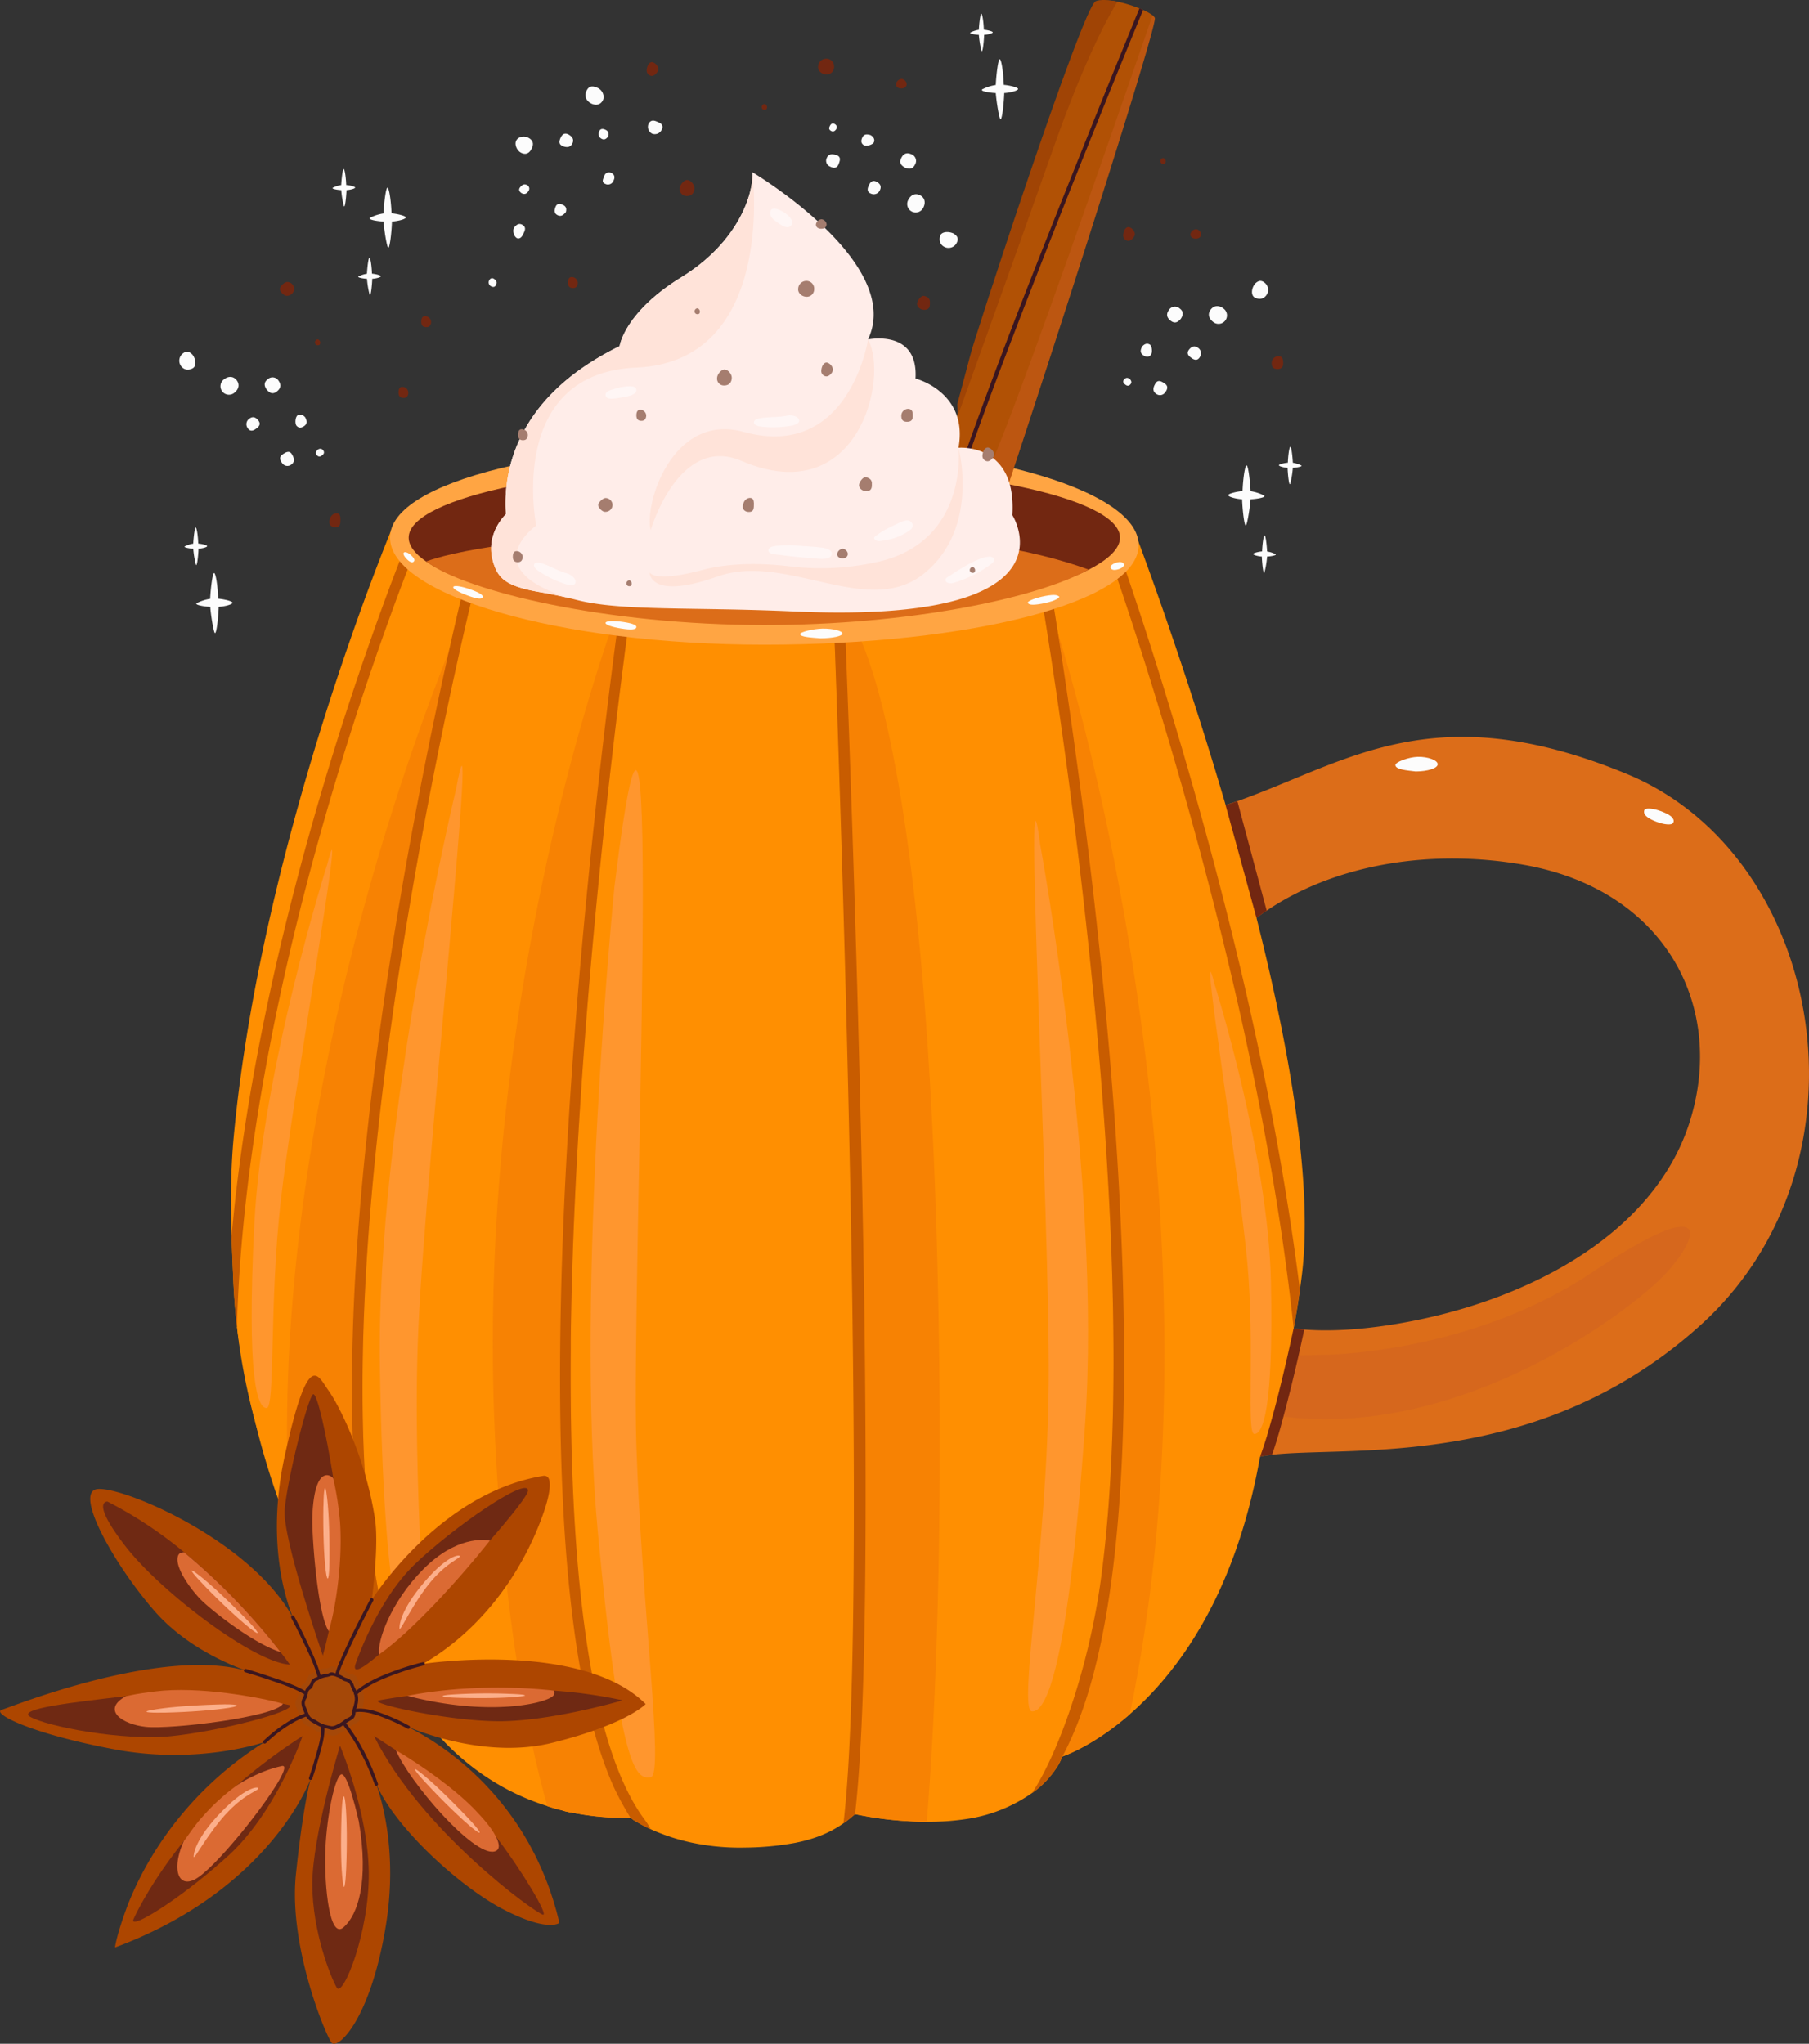 <svg xmlns="http://www.w3.org/2000/svg" width="955.86" height="1080" viewBox="0 0 955.86 1080"><rect x="0" y="0" width="955.86" height="1080" fill="#333333" stroke="none"/><g id="Слой_2" data-name="Слой 2"><g id="pumpkin_509690570"><g id="pumpkin_509690570-2" data-name="pumpkin_509690570"><path d="M898.87 699.94C813.76 777.18 714 764 672.13 768.73c-2.29.27-4.39.58-6.32 1h0a37.8 37.8.0 0 0-4.79 1.24c-2.82.94-5.66 2-8.51 3.17-4.68 1.92-9.36 4.11-13.93 6.43a298.25 298.25.0 0 0-26.28 15.22C600.88 803.13 593.22 809 593.22 809l22-85.14 3.16-12.22L628.9 671 649 688.32l.51.44s2.95 3.75 11.21 7.4l.15.07a68.09 68.09.0 0 0 10.93 3.66A96.2 96.2.0 0 0 683.51 702h0c1.76.22 3.62.42 5.57.57 12 .92 27.38.46 46.84-2.66 69-11.05 138-46.74 157-107.39s-13.08-122.49-88-135.57c-48.49-8.47-98.47-.5-135.11 23.91l-.45.3q-2.48 1.67-4.89 3.44l-.21.16h0l-.33.25a126.13 126.13.0 0 0-12.35 10.46c-1.57 1.51-3.1 3.07-4.59 4.66a118.29 118.29.0 0 0-9.19 11.13 116.11 116.11.0 0 0-9 14.37c-1.67 3.17-3.22 6.43-4.62 9.8A290.24 290.24.0 0 1 595.74 493c-13.53-24.67-25.71-56.27-20.36-84a29.23 29.23.0 0 0 5.36 8.11c4.37 4.88 11.84 10.57 23.93 12.86a61.8 61.8.0 0 0 12.69 1 82.51 82.51.0 0 0 11.3-1c1.78-.26 3.61-.59 5.51-1a130.15 130.15.0 0 0 13.45-3.58l.89-.29 1-.31 2.32-.78 2-.7h.1C712 402.79 757.54 366.83 859.61 409 964.27 452.22 992.81 614.66 898.87 699.94z" fill="#dc6d19"/><path d="M884.24 433.18a1.76 1.76.0 0 1-1.25 2.34c-1.94.42-5.29-.21-8.79-1.69-5.2-2.2-5.74-4-5.42-5.49.37-1.76 5.17-1.24 10.16.84C882.69 430.76 883.81 432 884.24 433.18z" fill="#fcfcfc"/><path d="M700.35 715.92s76.78-.62 140.56-43.34 58.2-20.44 39.63.0S759 771.5 655.6 744.26 700.35 715.92 700.35 715.92z" fill="#d6671d"/><path d="M687.87 673.93c-.33 2.59-.67 5.17-1 7.72h0q-1.47 10.26-3.29 20.2v0q-2.53 13.79-5.76 26.94c-3.46 14.25-7.5 27.9-12 40.92C649 818.28 625.66 858.26 600.31 889l-.86 1.05A279.92 279.92.0 0 1 562 927.66l-.71.58h0a65.17 65.17.0 0 1-6.31 4.43c-.64.41-1.3.8-2 1.19s-1.47.85-2.23 1.27h0a133.53 133.53.0 0 1-22.4 9.41 277.43 277.43.0 0 1-38 9.09h-.23c-12.31 2.12-25.26 3.76-38.4 5l-5.56.5h-.06c-10.84.91-21.76 1.56-32.49 2-21.93.89-43.08.86-61.22.33-4.27-.12-8.38-.27-12.29-.45h0c-1.73-.08-3.41-.15-5-.25-.65.0-1.29-.06-1.92-.1h0c-13.79-.75-24.53-1.76-30.62-2.75l-.36-.06A30.92 30.92.0 0 1 298 957c-.19-.07-.37-.13-.52-.2-2.16-1-4.79-2.25-7.8-3.89l-1.17-.64C274.6 944.49 253 929.88 230 908.11c-5.32-5-10.72-10.47-16.13-16.28a.75.75.0 0 0-.09-.09q-4.68-5.06-9.36-10.49l-.34-.4h0a341.88 341.88.0 0 1-48.64-74.28c-.89-1.84-1.77-3.71-2.62-5.59a323.58 323.58.0 0 1-17.93-49.36s0-.06.0-.09a328.39 328.39.0 0 1-9.56-49.25c0-.41-.08-.71-.11-.89v-.23q-1.37-11.94-1.92-24.47c-.34-7.74-.68-15.57-.92-23.47-.52-17.17-.54-34.69 1.09-52.3 14.71-158.36 84.74-324.33 84.74-324.33s17.87-42.4 199.07-40C587.92 238.93 600.34 283 600.34 283S703.1 552.74 687.87 673.93z" fill="#ff8f01"/><path d="M669.14 480.6 654 424.06l-.2-.68-2 .7-2.32.78-1 .31-.89.29L663.9 485v0l.34-.22h0l.21-.16q2.41-1.77 4.89-3.44zM683.52 702h0s-1.24 5.89-3.19 14.42c-2 8.82-4.8 20.46-7.76 31.36-1 3.57-1.95 7.06-2.94 10.35v.09c-1.26 4.2-2.52 8.06-3.74 11.31a.58.58.0 0 1-.05.14h0c1.93-.39 4-.7 6.32-1v0c2-5.74 4.07-12.79 6-20.1 3.09-11.43 6-23.52 8-32.35.0.0.0.0.0.0 1.66-7.33 2.74-12.43 2.87-13v-.11c0-.14.07-.31.1-.48C687.14 702.45 685.28 702.25 683.52 702z" fill="#722711"/><path d="M665.8 769.7s0 0 0 0c-13.06 73.73-44 114.49-68.8 136.14-19.43 16.93-35.12 22.17-35.67 22.35h0a34.5 34.5.0 0 1-2.65 5.3h0a49.17 49.17.0 0 1-13.37 14v0A80 80 0 0 1 512.11 961a132.39 132.39.0 0 1-22.41 1.69 189.42 189.42.0 0 1-37.92-4.05 68 68 0 0 1-6.12 4.86c-6.42 4.53-14.2 8.1-25.5 10.33a152.84 152.84.0 0 1-26.31 2.49 123.59 123.59.0 0 1-25.33-2 106.86 106.86.0 0 1-24.69-7.7h0a79.1 79.1.0 0 1-7.62-4c-.61-.37-1.14-.7-1.57-1-.81-.53-1.3-.87-1.44-1h0v0c-3.8.06-7.5.0-11.09-.24-3.12-.19-6.17-.46-9.13-.83l-1.45-.18-.75-.11c-.6-.07-1.2-.16-1.8-.25-1.41-.22-2.81-.45-4.19-.71l-2.21-.43-.36-.06-1.4-.3a5.25 5.25.0 0 1-.57-.13h0q-.74-.15-1.44-.33c-.24.0-.48-.1-.71-.16l-2.07-.51-1.12-.29c-.53-.13-1.05-.28-1.57-.42l-.91-.26c-1.07-.31-2.13-.62-3.18-1-54-16.91-75.28-62.69-75.28-62.69l-.6-.39c-.31-.2-.61-.39-.91-.6-2-1.32-4-2.74-5.89-4.22C182.8 868.34 165.62 839 153.32 809a417.4 417.4.0 0 1-18.42-57.37s0-.06.0-.09a468.25 468.25.0 0 1-9.53-49v-.23c0-.41-.08-.71-.11-.89v-.23s10.5-1.19 28.59-2.91c9.16-.87 20.27-1.88 32.95-2.94l5.6-.46c19.75-1.61 42.91-3.31 68.2-4.79 11.54-.68 23.53-1.31 35.84-1.87l5.57-.25c13-.57 26.29-1 39.78-1.42 24.86-.67 50.35-1 75.6-.66 11.07.13 22.09.38 33 .76h.46c1.9.0 3.78.13 5.67.2 13.36.53 26.52 1.26 39.34 2.22 34.2 2.57 65.92 6.81 92.51 13.32 1.9.47 3.75.94 5.59 1.42q11.43 3 21.38 6.66C650.42 723.34 670.65 742.34 665.8 769.7z" fill="#ff8f01"/><path d="M198.24 830.93q5.55 35 15.65 60.9a.75.75.0 0 0-.09-.09l-.09-.09-.11-.09a3.17 3.17.0 0 0-1.22-.72c-2-1.32-4-2.74-5.89-4.22C182.8 868.34 165.62 839 153.32 809c-.18-2.67-.35-5.34-.49-8a817.66 817.66.0 0 1 .94-102.73c10.82-155.31 60.08-295.35 83.34-353.8 7.71-19.37 12.7-30.16 12.7-30.16-8.65 36-37.78 162.88-51.23 294.17q-4.7 45.91-6.26 86.39C190.28 747.59 192.25 793.15 198.24 830.93z" fill="#f78203"/><path d="M336.2 962.67c-.61-.37-1.14-.7-1.57-1a2.48 2.48.0 0 0-1.46-1h0c-4-.21-7.68-.27-11.09-.24-3.12-.19-6.17-.46-9.13-.83l-1.45-.18-.75-.11c-.6-.07-1.2-.16-1.8-.25-1.41-.22-2.81-.45-4.19-.71l-2.21-.43-.36-.06-1.4-.3a5.25 5.25.0 0 1-.57-.13h0q-.74-.15-1.44-.33c-.24.0-.48-.1-.71-.16l-2.07-.51-1.12-.29c-.53-.13-1.05-.28-1.57-.42l-.91-.26c-1.07-.31-2.13-.62-3.18-1-.21-.76-.43-1.53-.64-2.3-12.21-44.15-23-108.93-27-192.34-1.14-23.72-1.41-47-1-69.83 4-209.18 67.73-372.52 67.73-372.52l1.54 30.26C322.9 400.86 309 518 303.68 636.59c-.1 2.21-.2 4.42-.29 6.61s-.19 4.37-.27 6.55-.17 4.34-.25 6.5-.15 4.31-.22 6.44c-.06 1.54-.11 3.06-.15 4.58-.06 1.7-.11 3.39-.16 5.07q-.24 7.89-.41 15.59-.24 10.58-.34 20.79c0 1.62.0 3.23.0 4.82q-.1 13.1.0 25.56c.7 107.36 12.05 184.12 33.59 221.68C335.46 961.42 335.83 962.05 336.2 962.67z" fill="#f78203"/><path d="M615.26 710.45c.26 58.93-4 119.46-15 178.57q-1.54 8.46-3.32 16.87c-19.43 16.93-35.12 22.17-35.67 22.35h0a34.5 34.5.0 0 1-2.65 5.3h0c-3 3.29-6.74 7.75-9.56 9.3a103.06 103.06.0 0 0 5.9-10.18c11.55-22.59 21-57.55 26.41-95.72.18-1.23.34-2.47.51-3.7 4.85-36.43 7-80.24 6.38-130.89q-.48-42.11-3.5-90.41c-9.6-153.8-35.4-302-35.66-303.47a2.75 2.75.0 0 1 .77-2.45c2.82 8.43 5.91 18 9.18 28.68C582.93 412.52 614.62 556 615.26 710.45z" fill="#f78203"/><path d="M490.41 953.64q-.35 4.68-.71 9.08a189.42 189.42.0 0 1-37.92-4.05c-1.59-.95-3.7.34-5.56.5 6-48.47 6.33-157.8 4.55-272.54-2.32-150.59-8.3-310.5-10-354.42.0-.14.0-.29.0-.43.0-.79-.05-1.53-.08-2.24.0-.1.0-.2.0-.3v-.88c0-.28.0-.56.0-.83.0-.47.0-.92-.05-1.34-.06-1.52-.1-2.73-.14-3.65l5.61.74L448.8 327s40.78 46.17 47 362q.14 6.33.23 12.81C497.84 809.17 494.75 896.29 490.41 953.64z" fill="#f78203"/><path d="M220.87 287.08c-.32.78-32.53 79.09-59.34 182.1-17 65.34-34.16 150.1-36.35 232q-1.37-11.94-1.92-24.47c-.34-7.74-.68-15.57-.92-23.47.45-5 1-10.11 1.5-15.22 5.64-52.26 16.52-109.56 32.32-170.29 26.9-103.37 59.24-182 59.57-182.74a2.78 2.78.0 1 1 5.14 2.12z" fill="#c85c00"/><path d="M252.27 304.22c-.06.22-.94 3.73-2.46 10.06-8.65 36-37.78 162.88-51.23 294.17q-4.7 45.91-6.26 86.39c-2 52.75-.07 98.31 5.92 136.09q5.55 35 15.65 60.9a.75.75.0 0 0-.09-.09l-.09-.09-.11-.09c-.13-.09-.23-.14-.31-.12-.31-.2-.61-.39-.91-.6-2-1.32-4-2.74-5.89-4.22-.72-1.78-1.41-3.57-2.05-5.37q-2.08-5.78-3.71-11.72a353.36 353.36.0 0 1-8-37.75c-6-37.95-8-83.65-6-136.48q1.56-40.92 6.33-87.47c10.81-105.53 31.73-208.24 44.06-263.39 5.76-25.75 9.64-41.13 9.76-41.59a2.79 2.79.0 1 1 5.4 1.37z" fill="#c85c00"/><path d="M343.82 966.63a79.1 79.1.0 0 1-7.62-4c-.61-.37-1.14-.7-1.57-1-.81-.53-1.3-.87-1.44-1h0s0 0 0 0a159.3 159.3.0 0 1-8.74-16c-9-19.88-16-47.17-20.74-81.09-6.42-46-8.87-104.86-7.33-175.44q.54-25 1.75-51.87c7.2-159.87 29.92-317.21 30.14-318.78a2.79 2.79.0 1 1 5.52.8c-.06.4-1.6 11.09-4 29.46C322.9 400.86 309 518 303.68 636.59c-.1 2.21-.2 4.42-.29 6.61s-.19 4.38-.27 6.55-.17 4.34-.25 6.5-.16 4.31-.22 6.44c-.06 1.54-.11 3.06-.15 4.58-.06 1.7-.11 3.38-.16 5.07q-.24 7.89-.41 15.59-.24 10.58-.34 20.79c0 1.62.0 3.23.0 4.82q-.1 13.1.0 25.56c.82 113 13.9 188.06 38.64 221.93A37.55 37.55.0 0 1 343.82 966.63z" fill="#c85c00"/><path d="M451.78 958.67a68 68 0 0 1-6.12 4.86c.17-1.4.34-2.85.5-4.35 5.46-51.37 5.78-159.58 4.15-272.57-2.18-149.72-7.8-307.84-9.52-353.25v-.1c0-.36.0-.71.0-1.05s0-.64.0-.94c0-.6.0-1.18-.06-1.73.0-.15.0-.3.0-.45v-.73a2.91 2.91.0 0 1 0-.3v-.53c-.06-1.83-.13-3.31-.16-4.44.0-.19.0-.38.0-.55-.05-1.16-.08-1.84-.08-2a2.79 2.79.0 1 1 5.57-.23c0 .64.06 1.64.12 3 1.11 27.63 8 200.88 10.46 363.55C458.16 800.21 457.75 908.45 451.78 958.67z" fill="#c85c00"/><path d="M587.44 834q-8 60.48-26.14 94.28a34.5 34.5.0 0 1-2.65 5.3h0a49.17 49.17.0 0 1-13.37 14A126 126 0 0 0 553 933.87c11.73-23.71 23.08-60.25 28.38-96.91.18-1.23.34-2.47.51-3.7 4.85-36.43 7-80.24 6.38-130.89q-.48-42.11-3.5-90.41c-9.6-153.8-35.4-302-35.66-303.47a2.79 2.79.0 0 1 2.26-3.23 2.81 2.81.0 0 1 3.23 2.27c.07.38 1.78 10.21 4.46 27.19 7.87 50 24.09 161.85 31.27 276.86q3.07 49.26 3.53 92.21C594.42 754.08 592.28 797.66 587.44 834z" fill="#c85c00"/><path d="M686.84 681.65h0q-1.47 10.26-3.29 20.2c-4.67-44.13-12.51-92.32-23.46-144.09C629.75 414.33 585.48 291.62 585 290.39a2.79 2.79.0 1 1 5.24-1.89c.44 1.22 44.84 124.3 75.26 268.11C674.93 601 682 642.78 686.84 681.65z" fill="#c85c00"/><path d="M601.65 288.05c0 30.09-88.55 52.63-197.78 52.63S206.09 314.2 206.09 284.11s88.55-50.55 197.78-50.55S601.65 258 601.65 288.05z" fill="#ffa543"/><path d="M591.8 284.11c0 5.69-5.92 11.47-16.56 16.92-29.47 15.05-95.12 27.43-171.37 27.43-83.41.0-154.14-14.81-178.69-31.75-6-4.13-9.24-8.39-9.24-12.6.0-21.43 84.14-38.78 187.93-38.78S591.8 262.68 591.8 284.11z" fill="#722711"/><path d="M575.24 301c-27.85 15.35-95.12 29.29-171.37 29.29-83.41.0-157.7-17.66-178.69-33.61 11.38-4.18 53.24-15.42 176.56-16.55C498.41 279.27 550.29 291.8 575.24 301z" fill="#dc6d19"/><path d="M433.51 337.3c-4.8-.37-10.51-.64-10.73-2.18-.16-1.11 6.92-2.85 11.82-2.94 5.34-.09 10.57 1.2 10.53 2.6S439.88 337.28 433.51 337.3z" fill="#fcfcfc"/><path d="M748.05 407.66c-4.81-.56-10.52-1-10.74-3.29-.16-1.67 6.92-4.3 11.83-4.43 5.34-.14 10.56 1.81 10.52 3.92S754.41 407.64 748.05 407.66z" fill="#fcfcfc"/><path d="M559.7 315.24c.13 1.21-4.06 2.86-9.29 3.81-5.55 1-6.87.39-7.31-.47s3.9-2.66 9.21-3.65C557.93 313.89 558.76 314.64 559.7 315.24z" fill="#fcfcfc"/><path d="M593.92 298.11c.23 1.19-1.47 2.43-3.74 2.9s-3.11-.23-3.43-1.11 1.42-2.25 3.72-2.75S593.4 297.45 593.92 298.11z" fill="#fcfcfc"/><path d="M336.21 331.53c-.2 1.19-2.8 1.46-8.11.58-4.77-.79-8.4-2-8.15-3s4-1.25 9.55-.41S336.58 330.59 336.21 331.53z" fill="#fcfcfc"/><path d="M255 315.65c-.43 1.13-3 .89-8.07-1-4.53-1.69-7.86-3.58-7.42-4.49s4.15-.46 9.44 1.45S255.48 314.8 255 315.65z" fill="#fcfcfc"/><path d="M218.61 296.75c-.71.76-1.89.43-3.54-1.18-1.49-1.46-2.3-3-1.69-3.57s2.25-.07 4 1.57S219.25 296.19 218.61 296.75z" fill="#fcfcfc"/><path d="M324.65 468.7s-20.9 210.61-8.82 340.3 20.69 131.07 28 130.14-4.89-90.09-7.62-176.47S351.58 250 324.65 468.7z" fill="#ff962e"/><path d="M241 416.92s-42.31 175-40.27 305.19S213.31 875 220.66 874.62s-3.5-87.14.43-173.47S254.27 344.29 241 416.92z" fill="#ff962e"/><path d="M172.93 456.71S138.47 565 134.36 647.13s1.71 96.83 6.45 96.93 1.38-55 7.5-109.23S184.49 411.56 172.93 456.71z" fill="#ff962e"/><path d="M549.59 446.2s32.8 177 23.73 306.92-20.82 152-28.14 151.2 8.19-86.82 8.93-173.24S540.25 373 549.59 446.2z" fill="#ff962e"/><path d="M641.67 519.83s28.5 89.78 29.88 157.75-4.4 80.14-8.75 80.2.33-45.55-3.71-90.43S632.37 482.42 641.67 519.83z" fill="#ff962e"/><path d="M528.18 269.84s-.82 2.45-.82 2.45c-4.75 14.09-7.76 22.63-8.06 22.74-1.12.35-13.51-2.14-22.37-5.21-.61-.21-1.21-.42-1.79-.65-4.17-1.57-7.18-3.25-7.16-4.74.0-2.9 10.8-38.89 18.13-66.13.38-1.4.75-2.78 1.1-4.13 3.89-14.69 6.87-25.81 6.87-25.81C514.11 186 571.81 4 578.86 1.21c2.48-1 6.88-1.3 11.54-.34a70.72 70.72.0 0 1 11.72 3.58l1 .4c.32.14.64.28.94.43a24.74 24.74.0 0 1 5 2.83c.58.46.42 1.07.41 1.53C609.27 14.55 550.8 202.8 528.18 269.84z" fill="#b15105"/><path d="M604 5.28q-6.33 15.38-12.59 30.8c-19 46.67-37.69 93.46-55.73 140.5-8.93 23.28-17.73 46.61-25.9 70.17-4.78 13.73-10.58 28.09-12.66 42.58a1 1 0 0 1-.21.49 1.1 1.1.0 0 1-1.79-.65.84.84.0 0 1 0-.39c1-6.66 3.07-13.2 5-19.61 3.18-10.29 6.7-20.47 10.3-30.62 17.64-49.8 37.18-98.94 56.77-148q17.21-43.08 34.83-86l.06-.12 1 .4C603.4 5 603.72 5.13 604 5.28z" fill="#3a1620"/><path d="M590.4.87c-5.68 9.33-17.76 31.94-33.6 76.81-22.29 63.16-50.62 141.79-50.62 141.79l-.36-5.86c3.88-14.7 6.86-25.81 6.86-25.81C512.71 185.46 571.9 3.45 579 .62 581.43-.37 585.74-.09 590.4.87z" fill="#a04405"/><path d="M527.36 272.28c-4-5.45-12.22-17.66-7.13-20.75 6.13-3.72 78.31-213 88.76-243.42a4.76 4.76.0 0 1 1.22 1.3C612.09 12.82 550 205.24 527.36 272.28z" fill="#bc5611"/><path d="M292 920.93c39.33-9.83 49.16-20.46 49.16-20.46-33.82-33.82-117.6-21.23-117.6-21.23 28.32-16.52 49.09-43.3 61-72.76 6.44-16 6.48-22.41 5.45-25a2.62 2.62.0 0 0-2.86-1.6c-55.46 9-90.69 65.54-90.69 65.54s3.88-28.41 1.68-42.8c-4.87-31.78-18.6-59.46-24.49-67.72S163 712.09 150.42 769.51C141 812.69 150 843 155 855.33c-22.69-42.7-95.49-72.25-104.87-68.12-9.83 4.32 11.8 41.69 31.86 64.5 18.15 20.64 44.67 30 49.55 31.61C86.94 869.4 6.83 901.67 1 903.48s15.34 12.73 59.78 21 79.05-3.93 79.05-3.93c-49.71 31.14-68.43 75.12-73.5 89.27s-5.55 19.28-5.55 19.28c82.59-30.68 103.44-89.28 103.44-89.28s-3.94 13-7.87 50.73 15.73 85 18.88 88.89 20.59-12 28.71-62.26c6.27-38.83-2.41-66.95-5.37-75 10.06 23.75 44.68 55.06 67.51 66.86 23.6 12.19 29.5 7.08 29.5 7.08-16.12-69.27-68.1-97.87-81.17-104.07C224.56 916.36 259 929.19 292 920.93z" fill="#ad4600"/><path d="M153.17 879.63c-18.48-.78-68-38.15-86.87-62.53s-9.48-23.6-9.48-23.6a219.68 219.68.0 0 1 40.51 26.78A338.11 338.11.0 0 1 148.2 873C151.44 877.14 153.17 879.63 153.17 879.63z" fill="#6f2913"/><path d="M173.75 862c-1.73 7.84-3.16 12.9-3.16 12.9s-21.35-61.74-20.17-77.08 12.19-59.39 15-61c2.07-1.19 7 20.82 10.71 44.35 1.21 7.72 2.27 15.61 3 22.9C181.18 823.29 177 847.45 173.75 862z" fill="#6f2913"/><path d="M279 787.6c.12 2.22-8.34 13-20.16 26.5-17.83 20.39-43.31 47.07-58.5 60.15-8.68 7.48-14 10.52-12.59 5.38.0.0 11-33.43 31.47-53.09S278.64 780.13 279 787.6z" fill="#6f2913"/><path d="M329 898.51s-34.61 10.23-62.14 11-73.93-9.76-66.47-11c0 0 5.56-1.08 14.9-2.33 16.91-2.25 46.22-5 77.39-2.79A251 251 0 0 1 329 898.51z" fill="#6f2913"/><path d="M286.9 1011.78c-3.94-.78-64.23-44.17-89.28-94.39.0.0 4.72 2.92 11.54 7.45 12.57 8.37 32.28 22.23 42.73 33.45 3.2 3.44 6.67 7.65 10.14 12.19C276 988.79 290.05 1012.41 286.9 1011.78z" fill="#6f2913"/><path d="M179.67 922.5s14.8 35 15.19 66.86-13.76 66.47-16.91 61-12.88-29.49-12.93-54.66S179.67 922.5 179.67 922.5z" fill="#6f2913"/><path d="M159.86 917.4c-.17.48-13.92 40.25-39.33 63.31-25.56 23.21-52.7 39.73-49.95 33.43 2.29-5.24 10.86-21.66 26.6-41.31h0c3.17-4 6.62-8 10.37-12.18a215 215 0 0 1 18-17.55A291.38 291.38.0 0 1 159.86 917.4z" fill="#6f2913"/><path d="M91 917.39c-26 2.75-66.47-5.11-75.12-10.22-7.27-4.3 24.1-7.77 50.63-10.86 5-.59 9.88-1.16 14.27-1.73 22.79-2.93 57.44 3.44 68.69 5.71 2.34.48 3.67.78 3.67.78C155.93 904.41 117 914.64 91 917.39z" fill="#6f2913"/><path d="M162.12 887.54c.56-.76.63-1.88 1.29-2.52s2.19-1 3.1-1.59a15.93 15.93.0 0 1 3.55-1.66 14.92 14.92.0 0 1 3.07-.24c.55-.07 1.75-1 2.3-1 1.22.0 1.78.6 3 .87a15.13 15.13.0 0 1 3.71 1.38s1.14 1 1.18 1c1.85 1 3.14.67 4.48 1.84s1.5 3.17 2.35 4.61a13.52 13.52.0 0 1 2.2 7.66A20.81 20.81.0 0 1 191 904c-.59 1.62-.23 3.55-1.21 5.28-.77 1.36-3.2 1.86-4.4 2.85a15.94 15.94.0 0 1-4.23 3c-1.7.65-3.08 2-5 2.08-1.24.09-3-.85-4.21-1a13.93 13.93.0 0 1-6.94-3c-1-.69-3.53-1.5-4.31-2.31-1.49-1.57-2-3.31-2.69-5.21s-2.05-3.9-1.92-6.06c.08-1.36 1.4-2.88 1.82-4.29a22.4 22.4.0 0 1 1.2-4.21c.53-1 1.6-1.11 2.3-2.1C161.7 888.74 161.91 887.84 162.12 887.54z" fill="#a54808"/><path d="M165.53 890.45a16.48 16.48.0 0 1 .69-1.53c.45-.62 1.2-.76 1.85-1.07a11.52 11.52.0 0 1 4.39-1.63 10.4 10.4.0 0 0 2.46-.69c1.13-.3 3.5.72 4.48 1.21.66.33 1.14.87 1.79 1.22 1.42.75 2.85.51 3.72 2.15.51 1 .81 2 1.32 3a9.73 9.73.0 0 1 1.28 5 18.7 18.7.0 0 1-1 4.55c-.4 1.46-.13 3.53-1.49 4.47-.81.57-1.78.84-2.58 1.42a19.91 19.91.0 0 1-3.5 2.4c-1.6.76-2.7 1.58-4.55 1.1a38.08 38.08.0 0 1-4-1 32.76 32.76.0 0 1-3.44-2c-1.32-.71-2.56-1-3.39-2.36a34 34 0 0 1-1.7-4 7 7 0 0 1-.83-2.76 5.76 5.76.0 0 1 .94-2.58c.58-1.23.47-2.91 1.23-4 .42-.6 1.22-.87 1.67-1.46a8.06 8.06.0 0 0 .64-1.36c.48-1-1-1.92-1.53-.89-.64 1.36-1.95 2-2.54 3.34a10.51 10.51.0 0 0-.53 1.9 12.29 12.29.0 0 1-1.11 2.8c-1.41 2.92.47 5.95 1.61 8.68 1.29 3.06 4 4 6.78 5.6a16 16 0 0 0 4.57 1.5c1.63.39 2.76 1 4.43.41 3.09-1.11 5.46-3.37 8.28-4.91a4 4 0 0 0 2.22-2.82c.19-.78.18-1.6.35-2.39.26-1.13.73-2.2.95-3.35a11.92 11.92.0 0 0 0-5c-.41-1.73-1.41-3.19-2.06-4.83a5.56 5.56.0 0 0-2.11-3.08c-1.21-.73-2.53-.83-3.69-1.68a16 16 0 0 0-4.36-1.73 3.59 3.59.0 0 0-1.85-.35c-.78.13-1.37.69-2.17.81a10.64 10.64.0 0 0-2.89.51c-.88.35-1.67.84-2.51 1.25a4.34 4.34.0 0 0-3.37 3.35C163.45 890.56 165 891.45 165.53 890.45z" fill="#3a1620"/><path d="M129.47 883.63c4.24 1.24 8.45 2.6 12.64 4 6.49 2.21 13.31 4.41 19.2 8 1 .59 1.86-.94.89-1.53-5.88-3.57-12.7-5.8-19.18-8-4.33-1.48-8.69-2.89-13.08-4.18a.89.89.0 0 0-.47 1.71z" fill="#3a1620"/><path d="M153.91 855c2.09 3.93 4.08 7.92 6 11.94 3.06 6.35 6.28 12.89 8.06 19.74a.89.89.0 0 0 1.71-.47c-1.78-6.85-5-13.39-8-19.74q-3-6.24-6.21-12.37c-.54-1-2.07-.11-1.53.9z" fill="#3a1620"/><path d="M195.67 845c-5.55 10.59-11.07 21.27-15.77 32.27a35.45 35.45.0 0 0-2.74 7.65c-.2 1.12 1.51 1.6 1.7.48a30.39 30.39.0 0 1 2.19-6.35c1.41-3.39 3-6.72 4.55-10 3-6.37 6.2-12.68 9.43-19 .72-1.39 1.44-2.79 2.17-4.18.53-1-1-1.9-1.53-.89z" fill="#3a1620"/><path d="M223.34 878.39a132.4 132.4.0 0 0-14.18 4.32c-7.67 2.76-15.64 6.08-21.82 11.54-.86.75.4 2 1.25 1.25 6.16-5.44 14.27-8.7 21.93-11.4a132.88 132.88.0 0 1 13.29-4c1.11-.26.64-2-.47-1.7z" fill="#3a1620"/><path d="M216.24 912a95.16 95.16.0 0 0-11-5.25c-5.62-2.29-12.16-4.65-18.32-3.63-1.12.19-.65 1.9.47 1.71 5.92-1 12.44 1.58 17.81 3.8a92.41 92.41.0 0 1 10.18 4.9.89.89.0 0 0 .89-1.53z" fill="#3a1620"/><path d="M181 911.14c7.2 9.1 13.07 20.74 17 31.9.37 1.07 2.08.61 1.71-.47-4-11.55-9.8-23.05-17.42-32.68-.71-.89-1.95.37-1.25 1.25z" fill="#3a1620"/><path d="M165 940c1.28-3.78 2.44-7.62 3.51-11.47 1.42-5.18 3.35-11.07 2.92-16.51-.09-1.13-1.86-1.14-1.77.0.43 5.43-1.54 11.31-3 16.47-1 3.71-2.15 7.4-3.39 11-.36 1.08 1.34 1.55 1.71.47z" fill="#3a1620"/><path d="M161.88 905.19c-8.48 2.83-16.26 8.7-22.7 14.72-.84.78.41 2 1.25 1.25 6.2-5.79 13.75-11.53 21.93-14.27 1.07-.36.61-2.07-.48-1.7z" fill="#3a1620"/><path d="M148.2 873c-14.84-4.65-37.58-22.89-42.63-28.25-6.07-6.45-13.65-17.57-11.38-22.88.49-1.13 1.63-1.56 3.14-1.54A338.11 338.11.0 0 1 148.2 873z" fill="#db6a33"/><path d="M173.75 862c-6-8.81-8.91-50.15-8.73-59.39.19-10 1.92-23.08 7.8-23.08a4.7 4.7.0 0 1 3.26 1.68 161.86 161.86.0 0 1 3.59 23.12C181 823.57 178 847.07 173.75 862z" fill="#db6a33"/><path d="M258.87 814.1c-17.1 21.43-41.22 47.91-58.5 60.15-1.24-6.63 5.93-27.55 23.26-45S255.77 813.48 258.87 814.1z" fill="#db6a33"/><path d="M292.26 896.14c-3.78 4-34 11.16-77 0 18-3.61 46.17-6.11 77.39-2.79A2.32 2.32.0 0 1 292.26 896.14z" fill="#db6a33"/><path d="M261.15 978.41c-11.12 2.51-44.85-36.67-52-53.57 14.13 8.36 32.26 21.26 42.71 32.48 3.2 3.44 7.47 8 10.16 13.16C264.12 974.7 264.26 977.7 261.15 978.41z" fill="#db6a33"/><path d="M189.58 962.42s-6.07-27.53-9.63-24.58-7.7 24.58-8.09 41.89 2.25 45.23 9.68 38.74S195.11 994.48 189.58 962.42z" fill="#db6a33"/><path d="M102.83 993.21c-9.31 4.59-12-6.58-5.65-20.38h0c3.88-5.22 6.21-8.87 10-13a109.71 109.71.0 0 1 18.44-16.71c12.81-8 22.87-9.78 22.87-9.78C159.31 929.79 115.81 986.81 102.83 993.21z" fill="#db6a33"/><path d="M149.5 900.29c-3.78 7-59.09 13.65-72.43 12.25-12.25-1.29-23.78-8.88-10.53-16.23 6.64-1.44 11-1.92 15.42-2.49C104.76 890.89 137.29 896.88 149.5 900.29z" fill="#db6a33"/><path d="M170.92 795.22c.14-8.53.8-11.42 1.55-6.54v.09c1.17 7.67 1.73 19.81 1.63 35.44-.06 10.38-1.05 13.24-2 5.73s-1.44-21.08-1.24-33.51C170.91 796 170.91 795.62 170.92 795.22z" fill="#fcaf8b"/><path d="M107 836.87c-5.91-6.14-7.48-8.66-3.51-5.73l.07.06c6.25 4.61 15.2 12.82 26.16 24 7.27 7.4 8.59 10.14 2.63 5.46s-15.88-13.94-24.5-22.88C107.58 837.46 107.3 837.16 107 836.87z" fill="#fcaf8b"/><path d="M86.34 905c-8.52.18-11.44-.36-6.59-1.3h.09c7.62-1.47 19.73-2.49 35.35-3 10.37-.33 13.28.55 5.8 1.76S1e2 904.7 87.56 905z" fill="#fcaf8b"/><path d="M182.89 988.23c-.37 8.53-1.11 11.4-1.73 6.5v-.09c-1-7.7-1.2-19.85-.69-35.47.34-10.37 1.41-13.21 2.13-5.67s.88 21.11.35 33.52C182.92 987.42 182.91 987.83 182.89 988.23z" fill="#fcaf8b"/><path d="M224.82 941.93c-5.81-6.25-7.33-8.79-3.41-5.79l.07.05c6.17 4.72 15 13.09 25.74 24.43 7.14 7.52 8.41 10.28 2.53 5.5s-15.64-14.21-24.1-23.3C225.37 942.52 225.1 942.22 224.82 941.93z" fill="#fcaf8b"/><path d="M102.43 980s.51-8.13 14.6-22.61 20.73-13.43 19.34-12-9.24 3.8-19.4 15.93S101.39 985.44 102.43 980z" fill="#fcaf8b"/><path d="M269.32 895.09c7.75.25 10.37.82 5.91 1.35h-.08c-7 .83-18 1.09-32.26.77-9.43-.22-12-1.06-5.16-1.69a292.18 292.18.0 0 1 30.48-.48z" fill="#fcaf8b"/><path d="M211.14 859.43s0-8.15 13.14-23.5 19.83-14.71 18.54-13.2-9 4.38-18.36 17.13S210.45 864.92 211.14 859.43z" fill="#fcaf8b"/><path d="M419.39 323.12c-53.05-2.41-90.86-.06-114.35-6l-3.33-.83h0c-5.09-1.23-10.2-2.35-15.36-3.21-15.39-2.56-21.12-5.82-24.06-11.67a27.42 27.42.0 0 1-2-5.5s0-.05.0-.08c-3.66-14.25 7-24.07 7-24.07.0-.25.0-.51.0-.76-.11-1.85-.17-3.76-.15-5.68a79.36 79.36.0 0 1 11-39.89c7.22-12.37 18.58-24.46 35.62-35q3.54-2.2 7.44-4.32h0c2-1.1 4.06-2.16 6.2-3.21.0.0 2.51-17.9 32.6-36.39S398.29 102.37 397.55 91v0h0c.72.43 34.31 20.53 52.57 45.63h0q1.41 1.93 2.68 3.9c8.1 12.51 11.94 26 5.86 38.85.0.0 26.69-5.65 25.09 20.66a36.69 36.69.0 0 1 11.84 6 33.42 33.42.0 0 1 3.77 3.38c5.34 5.61 9.45 14.24 7.1 27.21.0.0 15.22-1.42 23.45 11.1a26.88 26.88.0 0 1 2.75 5.47c1.8 4.81 2.75 11 2.27 19h0c0 .08.31.53.7 1.28.29.57.65 1.3 1 2.17C541.79 288.05 549.41 329 419.39 323.12z" fill="#ffede9"/><path d="M336.27 194.24c-69.09 3-52.95 83.52-52.95 83.52s-33.06 23.07 18.38 38.57c-5.09-1.23-10.2-2.35-15.36-3.21-15.39-2.56-21.12-5.82-24.06-11.67a27.42 27.42.0 0 1-2-5.5s0-.05.0-.08c-3.66-14.25 7-24.07 7-24.07.0-.25.0-.51.0-.76-.11-1.85-.17-3.76-.15-5.68a79.36 79.36.0 0 1 11-39.89c7.22-12.37 18.58-24.46 35.62-35q3.54-2.2 7.44-4.32h0c2-1.1 4.06-2.16 6.2-3.21.0.0 2.51-17.9 32.6-36.39S398.29 102.37 397.55 91h0S410.56 191 336.27 194.24z" fill="#ffe3d9"/><path d="M458.68 179.4s-9.88 64.17-65.76 48.83c-37.68-10.34-52.68 38.37-49.1 51.88.0.0 14.78-50.79 48-36.54C453.29 269.89 469.82 199.83 458.68 179.4z" fill="#ffe3d9"/><path d="M506.48 236.65s5.35 48.69-41.58 60a137.2 137.2.0 0 1-48.35 2.54c-11.57-1.36-29.42-2.26-45.37 2-26.29 6.94-27.91 1.23-27.91 1.23s-.54 15.13 35.91 2.21 79.39 22.45 109.07-1.55S506.48 236.65 506.48 236.65z" fill="#ffe3d9"/><path d="M417.46 288.11c5.86.41 11.16.61 16.34 1.19 3.24.36 6.24 1.52 5.62 3.77-.68 2.42-4.3 2.43-7.55 2.16-6.64-.54-13.31-1.07-19.82-2-2.32-.32-6.45-.36-6-2.68.44-2.07 3.92-2.06 6.7-2.28C414.52 288.17 416.29 288.16 417.46 288.11z" fill="#fff6f5"/><path d="M519.48 294.69c1.92-.38 3.76-.91 5-.14 1.6 1 .59 2.51-.77 3.52a64.09 64.09.0 0 1-19.4 9.82c-1.76.56-3.45.48-4.35-.47-.71-.74-.42-1.69.66-2.39C506.52 301.24 512.22 297.26 519.48 294.69z" fill="#fff6f5"/><path d="M470.21 285c-.41.07-2.47.49-4.52.81-1.87.29-3.25-.05-3.71-1.1s1-1.61 2-2.36c3-2.34 6.92-4 10.58-5.8 2.69-1.35 5.38-2.39 6.95-.62 1.16 1.32 1.38 2.89-1.47 4.73A29 29 0 0 1 470.21 285z" fill="#fff6f5"/><path d="M415.08 225.41a56.05 56.05.0 0 1-13 0H402c-1.91-.23-3.44-.92-3.63-2-.25-1.46 1.75-2.19 3.89-2.5 4.46-.66 9.15-.32 13.65-1.27 2.11-.44 5.24.17 6.1 1.79 1.09 2-1.5 3.11-4.29 3.62C416.87 225.18 416 225.3 415.08 225.41z" fill="#fff6f5"/><path d="M296.08 307.72a56.51 56.51.0 0 1-11.55-6v0c-1.6-1.07-2.64-2.39-2.32-3.42.45-1.42 2.56-1.15 4.61-.45 4.26 1.46 8.28 3.91 12.71 5.13 2.09.57 4.58 2.54 4.61 4.38.0 2.31-2.76 2.08-5.47 1.25C297.77 308.33 296.93 308 296.08 307.72z" fill="#fff6f5"/><path d="M327.55 204.69c4.05-.71 8.34-1.29 8.69 1.26s-4.08 3.5-7.5 4.05-8.08 1.6-8.71-.87C319.29 206.2 324.68 205.74 327.55 204.69z" fill="#fff6f5"/><path d="M407.25 111.27c1.1-2.32 5.49-.39 8.77 2.24 2.41 1.95 3.31 4.37 1.92 5.76-2.15 2.15-5.48-.43-8.56-2.77C407 114.7 406.54 112.92 407.25 111.27z" fill="#fff6f5"/><path d="M430.19 152.83a3.92 3.92.0 0 1-4 4c-2.56-.06-4.62-2-4.44-4.13a4.33 4.33.0 0 1 4.37-4.27A4.07 4.07.0 0 1 430.19 152.83z" fill="#a57d6f"/><path d="M386.66 199.7c-.09 2.54-1.56 4-4 4a3.61 3.61.0 0 1-3.74-4.15c.17-2 2.39-4.41 4-4.29C384.78 195.39 386.73 197.74 386.66 199.7z" fill="#a57d6f"/><path d="M448 292.65c-.07 1.52-1.14 2.4-2.9 2.37s-2.88-1-2.73-2.47a3.32 3.32.0 0 1 2.93-2.56A3.09 3.09.0 0 1 448 292.65z" fill="#a57d6f"/><path d="M436.77 118.51c-.07 1.52-1.14 2.4-2.89 2.38s-2.88-1-2.74-2.47a3.33 3.33.0 0 1 2.94-2.56A3.07 3.07.0 0 1 436.77 118.51z" fill="#a57d6f"/><path d="M436.59 198.89a2.82 2.82.0 0 1-2.63-3c.19-2.65 1.44-4.44 3-4.29a4.44 4.44.0 0 1 3.18 3.65C440.11 196.88 438.09 199 436.59 198.89z" fill="#a57d6f"/><path d="M521.75 243.77a2.83 2.83.0 0 1-2.63-3c.19-2.64 1.44-4.43 3-4.28a4.41 4.41.0 0 1 3.18 3.65C525.27 241.76 523.25 243.85 521.75 243.77z" fill="#a57d6f"/><path d="M320.09 263.18a3.73 3.73.0 0 1 3.56 3.88 3.78 3.78.0 0 1-4 3.42c-1.39.0-3.6-2.24-3.57-3.6S318.63 263.09 320.09 263.18z" fill="#a57d6f"/><path d="M460.69 255.84c.11 2.19-.47 3.73-3 3.73-2 0-3.82-1.51-3.79-3.19s2.2-4.48 3.54-4.2C459.4 252.57 460.91 253.57 460.69 255.84z" fill="#a57d6f"/><path d="M398.36 266.06c0 2.54.0 4.53-2.65 4.48-1.92.0-3.41-1.17-3.22-3.1s1.22-4 3.43-4.3C398.32 262.87 398.28 265 398.36 266.06z" fill="#a57d6f"/><path d="M482.32 219.67c.09 2-.75 3.19-2.91 3.22s-3.14-.9-3.15-3a3.63 3.63.0 0 1 3.58-3.83C481.64 216.13 482.39 217.23 482.32 219.67z" fill="#a57d6f"/><path d="M367 164.58a1.66 1.66.0 0 1 1.18-1.62.92.92.0 0 1 .87.19 1.84 1.84.0 0 1 .72 1.87c-.14.85-.66 1-1.23 1a1.46 1.46.0 0 1-1.54-1.43z" fill="#a57d6f"/><path d="M331 308.33a1.66 1.66.0 0 1 1.18-1.61.92.92.0 0 1 .87.19 1.85 1.85.0 0 1 .72 1.87c-.14.85-.66 1-1.23 1a1.44 1.44.0 0 1-1.54-1.43z" fill="#a57d6f"/><path d="M512.43 301.27a1.66 1.66.0 0 1 1.18-1.62.92.92.0 0 1 .87.19 1.84 1.84.0 0 1 .72 1.88c-.14.84-.66 1-1.23 1a1.46 1.46.0 0 1-1.54-1.43z" fill="#a57d6f"/><path d="M341.45 219.75c-.14 1.88-1.1 2.71-2.77 2.63-2-.1-2.48-1.49-2.41-3.22.07-1.39.57-2.7 2.11-2.6A3.15 3.15.0 0 1 341.45 219.75z" fill="#a57d6f"/><path d="M276.17 294.44c-.14 1.88-1.1 2.71-2.77 2.63-2-.11-2.48-1.49-2.41-3.22.07-1.39.57-2.71 2.11-2.6A3.14 3.14.0 0 1 276.17 294.44z" fill="#a57d6f"/><path d="M278.9 230c-.14 1.88-1.09 2.71-2.76 2.63-2-.11-2.49-1.49-2.41-3.22.06-1.39.57-2.71 2.1-2.6A3.13 3.13.0 0 1 278.9 230z" fill="#a57d6f"/><path d="M312.47 54.74c-3-1.52-3.91-4.22-2.45-7s3.57-2.24 5.72-1.32c2.64 1.13 3.93 4.38 2.79 6.63S315 56 312.47 54.74z" fill="#fcfcfc"/><path d="M280.84 78.75c-1.23 2.3-3 3.2-5.48 2-2.24-1.09-3.58-4.34-2.66-6.36s4-2.9 6.51-1.59S282.24 76.08 280.84 78.75z" fill="#fcfcfc"/><path d="M347.93 64.65c1.91.67 2.74 2.25 1.61 4.07a4 4 0 0 1-5 1.9 4.09 4.09.0 0 1-1.81-5.31C344.09 63 345.91 63.66 347.93 64.65z" fill="#fcfcfc"/><path d="M296.27 72.72c.92-2 2.31-2.7 4.3-1.55s2.91 2.74 1.79 4.82-3.18 2-5.08 1.18C295 76.21 295.45 74.47 296.27 72.72z" fill="#fcfcfc"/><path d="M273.17 125.89c-1.81-1-2.53-4.33-1.41-5.75s2.42-2.37 4.18-1.4c2.36 1.31 1.41 3.16.55 4.92C275.74 125.21 274.8 126.41 273.17 125.89z" fill="#fcfcfc"/><path d="M299 112.12c-1.18 1.34-2.38 2.52-4.26 1.66-2.21-1-1.87-2.87-1.15-4.58s2.15-1.73 3.73-1C299.18 109 299.53 110.37 299 112.12z" fill="#fcfcfc"/><path d="M319.26 93.13a2.57 2.57.0 0 1 3.64-1.79c1.73.72 2.21 2.21 1.3 4.06a3.14 3.14.0 0 1-4.41 1.75C317.78 96.35 318.56 94.8 319.26 93.13z" fill="#fcfcfc"/><path d="M321.36 72.15c-.82.95-1.74 2-3.29 1.3-1.83-.86-2.08-2.52-1.41-4.15.53-1.3 1.79-1.38 3-.85C321.37 69.14 321.94 70.32 321.36 72.15z" fill="#fcfcfc"/><path d="M275.62 102.08c-1.14-.76-1.76-1.8-.87-3s2.1-2.23 3.77-1.27a2.09 2.09.0 0 1 .79 3.05C278.5 102.23 277.26 103 275.62 102.08z" fill="#fcfcfc"/><path d="M259.34 151.21a2.3 2.3.0 0 1-.68-3.35 1.53 1.53.0 0 1 2.28-.54c1.32.74 1.9 1.82 1.12 3.3C261.46 151.78 260.54 151.87 259.34 151.21z" fill="#fcfcfc"/><path d="M486.24 103.22c2.38 1.27 3 3.8 1.66 6.48a4.48 4.48.0 1 1-7.9-4.2C481.39 102.8 483.79 101.93 486.24 103.22z" fill="#fcfcfc"/><path d="M504 123.46c1.46 1 2.75 2.32 1.64 4.63a4.83 4.83.0 0 1-6.7 2.35c-2.36-1.28-2.78-3.49-2.19-5.73S501 122 504 123.46z" fill="#fcfcfc"/><path d="M478.07 88.52c-1.61-1-3.15-2.23-1.95-4.81s3-3.28 5.38-2.22a3.73 3.73.0 0 1 2 5.46C482.47 89.11 480.71 89.69 478.07 88.52z" fill="#fcfcfc"/><path d="M443 87c-.73 1.77-2.37 2.1-4.43 1a3.3 3.3.0 0 1-1.74-4.47c1-2.54 3.33-2.2 5.3-1.49C444.38 82.85 444 84.69 443 87z" fill="#fcfcfc"/><path d="M459.07 98c.74-1.76 1.9-3 4-2 1.66.84 2.87 2.19 1.95 4.26a3.51 3.51.0 0 1-4.7 2.1C458.17 101.61 458.12 99.9 459.07 98z" fill="#fcfcfc"/><path d="M460 71.39c1.41.84 2.33 2 1.82 3.64-.43 1.44-4.06 2.51-5.41 1.68-1.58-1-1.49-2.4-.85-3.87C456.44 70.68 458.14 70.84 460 71.39z" fill="#fcfcfc"/><path d="M441.82 68.35c-.74.94-1.52 1.52-2.7.85-1.47-.84-1.06-1.94-.44-3s1.62-1.21 2.63-.51S442.25 67.38 441.82 68.35z" fill="#fcfcfc"/><path d="M639.84 163.44c1.7-2.1 4.31-2.25 6.67-.38a4.48 4.48.0 1 1-5.65 6.94C638.49 168.11 638.09 165.58 639.84 163.44z" fill="#fcfcfc"/><path d="M663.13 149.93c1.29-1.24 2.8-2.25 4.85-.72a4.83 4.83.0 0 1 1 7c-1.71 2.07-4 2.06-6 1S661.07 152.57 663.13 149.93z" fill="#fcfcfc"/><path d="M623.83 168.61c-1.28 1.38-2.8 2.66-5.09 1s-2.64-3.62-1.15-5.71a3.73 3.73.0 0 1 5.75-.9C625.26 164.41 625.49 166.25 623.83 168.61z" fill="#fcfcfc"/><path d="M615.54 202.76c1.6 1.06 1.6 2.73.14 4.55a3.3 3.3.0 0 1-4.72.84c-2.29-1.52-1.51-3.7-.44-5.49C611.77 200.57 613.49 201.3 615.54 202.76z" fill="#fcfcfc"/><path d="M629.45 189.08c-1.58-1.07-2.62-2.45-1.17-4.32 1.15-1.47 2.71-2.39 4.56-1.08a3.51 3.51.0 0 1 1.15 5C632.83 190.67 631.14 190.39 629.45 189.08z" fill="#fcfcfc"/><path d="M603.52 183.08c1.1-1.22 2.4-1.9 3.93-1.09 1.33.71 1.68 4.47.6 5.64-1.26 1.36-2.64 1-4 .09C602.15 186.39 602.64 184.75 603.52 183.08z" fill="#fcfcfc"/><path d="M597 200.28c.78.91 1.2 1.79.31 2.82-1.11 1.27-2.11.66-3.07-.16a1.62 1.62.0 0 1 0-2.69C595.21 199.35 596.17 199.67 597 200.28z" fill="#fcfcfc"/><path d="M125 200.86c-1.7-2.09-4.31-2.24-6.68-.37a4.48 4.48.0 1 0 5.65 6.94C126.29 205.54 126.69 203 125 200.86z" fill="#fcfcfc"/><path d="M101.66 187.36c-1.29-1.24-2.81-2.25-4.86-.72a4.85 4.85.0 0 0-1 7c1.71 2.07 4 2.06 6 1S103.71 190 101.66 187.36z" fill="#fcfcfc"/><path d="M141 206c1.29 1.38 2.8 2.66 5.1 1s2.63-3.62 1.14-5.71a3.72 3.72.0 0 0-5.74-.9C139.53 201.83 139.29 203.68 141 206z" fill="#fcfcfc"/><path d="M149.24 240.19c-1.6 1.06-1.6 2.73-.14 4.55a3.3 3.3.0 0 0 4.72.84c2.29-1.52 1.51-3.7.44-5.49C153 238 151.3 238.73 149.24 240.19z" fill="#fcfcfc"/><path d="M135.33 226.51c1.58-1.07 2.63-2.45 1.17-4.32-1.15-1.47-2.7-2.39-4.56-1.08a3.52 3.52.0 0 0-1.15 5C132 228.1 133.64 227.82 135.33 226.51z" fill="#fcfcfc"/><path d="M161.26 220.51c-1.1-1.22-2.39-1.9-3.92-1.09-1.33.71-1.68 4.47-.6 5.64 1.25 1.36 2.63 1 4 .09C162.63 223.82 162.14 222.18 161.26 220.51z" fill="#fcfcfc"/><path d="M167.74 237.71c-.78.91-1.2 1.79-.31 2.82 1.11 1.27 2.11.66 3.08-.16s.87-1.83.0-2.69S168.62 237.1 167.74 237.71z" fill="#fcfcfc"/><path d="M206.87 112.74c-.12-4.58-.91-11.92-1.91-13.41s-2.11 8.59-2.32 13.48a23.26 23.26.0 0 0-7.09 2.26c-1.56 1 4.08 1.89 7.1 2 .17 2.8 1.29 10.92 2.21 13.42 1 2.8 2.17-9.06 2.25-13.42 2.81-.17 6.41-1 7.24-1.93S210 113 206.87 112.74z" fill="#fcfcfc"/><path d="M530.39 44.85c-.12-4.58-.91-11.92-1.91-13.41s-2.11 8.59-2.32 13.47a23.54 23.54.0 0 0-7.09 2.27c-1.56 1 4.07 1.89 7.1 2 .16 2.8 1.29 10.92 2.21 13.42 1 2.8 2.17-9.06 2.25-13.42 2.81-.17 6.41-1 7.24-1.93S533.54 45.1 530.39 44.85z" fill="#fcfcfc"/><path d="M182.94 97.74c-.08-2.86-.57-7.43-1.19-8.36s-1.31 5.35-1.45 8.4a14.81 14.81.0 0 0-4.42 1.41c-1 .59 2.54 1.18 4.43 1.27a48.58 48.58.0 0 0 1.38 8.37c.64 1.75 1.35-5.65 1.4-8.37 1.75-.11 4-.64 4.51-1.21S184.91 97.89 182.94 97.74z" fill="#fcfcfc"/><path d="M196.54 144.61c-.08-2.86-.57-7.43-1.19-8.36s-1.32 5.35-1.45 8.4a14.81 14.81.0 0 0-4.42 1.41c-1 .59 2.54 1.18 4.43 1.27a47.64 47.64.0 0 0 1.38 8.37c.64 1.75 1.35-5.65 1.4-8.37 1.75-.1 4-.64 4.51-1.2S198.5 144.76 196.54 144.61z" fill="#fcfcfc"/><path d="M656.55 259.51c.13-4.58.91-11.92 1.91-13.41s2.11 8.59 2.32 13.47a23.35 23.35.0 0 1 7.09 2.27c1.56 1-4.07 1.89-7.09 2-.17 2.8-1.3 10.92-2.22 13.42-1 2.8-2.16-9.06-2.24-13.42-2.82-.17-6.42-1-7.24-1.93S653.4 259.76 656.55 259.51z" fill="#fcfcfc"/><path d="M680.48 244.51c.08-2.86.57-7.43 1.19-8.36s1.32 5.35 1.45 8.4a14.72 14.72.0 0 1 4.42 1.41c1 .59-2.54 1.18-4.42 1.27a49.73 49.73.0 0 1-1.38 8.37c-.64 1.74-1.35-5.65-1.4-8.37-1.76-.11-4-.64-4.52-1.21S678.52 244.66 680.48 244.51z" fill="#fcfcfc"/><path d="M666.88 291.38c.08-2.86.57-7.43 1.19-8.36s1.32 5.35 1.45 8.4a14.63 14.63.0 0 1 4.42 1.41c1 .59-2.54 1.18-4.42 1.27a49.57 49.57.0 0 1-1.38 8.37c-.64 1.75-1.35-5.65-1.4-8.37-1.76-.11-4-.64-4.52-1.21S664.92 291.53 666.88 291.38z" fill="#fcfcfc"/><path d="M519.86 15.71c-.08-2.86-.57-7.43-1.19-8.36s-1.32 5.35-1.45 8.4a14.72 14.72.0 0 0-4.42 1.41c-1 .59 2.54 1.18 4.42 1.27a49.57 49.57.0 0 0 1.38 8.37c.64 1.75 1.35-5.65 1.4-8.37 1.76-.11 4-.64 4.52-1.21S521.82 15.86 519.86 15.71z" fill="#fcfcfc"/><path d="M115.28 316.38c-.12-4.59-.91-11.92-1.91-13.42s-2.11 8.59-2.32 13.48A23.54 23.54.0 0 0 104 318.7c-1.56.95 4.07 1.89 7.1 2 .16 2.8 1.29 10.91 2.21 13.42 1 2.8 2.17-9.06 2.25-13.43 2.81-.16 6.41-1 7.24-1.93S118.43 316.62 115.28 316.38z" fill="#fcfcfc"/><path d="M104.75 287.24c-.08-2.86-.57-7.43-1.19-8.37s-1.32 5.36-1.45 8.41a14.44 14.44.0 0 0-4.42 1.41c-1 .59 2.54 1.17 4.42 1.27a49.62 49.62.0 0 0 1.38 8.36c.64 1.75 1.35-5.65 1.4-8.37 1.76-.1 4-.63 4.52-1.2S106.71 287.39 104.75 287.24z" fill="#fcfcfc"/><path d="M440.71 35.38a3.91 3.91.0 0 1-4 4c-2.56-.06-4.62-2-4.44-4.12A4.33 4.33.0 0 1 436.62 31 4.08 4.08.0 0 1 440.71 35.38z" fill="#722711"/><path d="M366.93 99.56c-.09 2.54-1.56 4-4 4a3.61 3.61.0 0 1-3.75-4.15c.17-2 2.4-4.42 4-4.29C365.05 95.25 367 97.6 366.93 99.56z" fill="#722711"/><path d="M634.64 123.76c-.06 1.52-1.14 2.4-2.89 2.37s-2.88-1-2.74-2.47A3.34 3.34.0 0 1 632 121.1 3.08 3.08.0 0 1 634.64 123.76z" fill="#722711"/><path d="M479.08 44.37c-.06 1.52-1.13 2.4-2.89 2.37s-2.88-1-2.73-2.47a3.31 3.31.0 0 1 2.93-2.56A3.08 3.08.0 0 1 479.08 44.37z" fill="#722711"/><path d="M596.12 127.27a2.84 2.84.0 0 1-2.63-3c.19-2.64 1.44-4.43 3-4.28a4.41 4.41.0 0 1 3.18 3.65C599.65 125.26 597.62 127.35 596.12 127.27z" fill="#722711"/><path d="M344.32 40.11a2.83 2.83.0 0 1-2.62-3c.19-2.64 1.44-4.43 3-4.28a4.4 4.4.0 0 1 3.17 3.65C347.85 38.1 345.83 40.19 344.32 40.11z" fill="#722711"/><path d="M151.87 149a3.73 3.73.0 0 1 3.55 3.88 3.78 3.78.0 0 1-4 3.42c-1.39.0-3.6-2.24-3.57-3.6S150.41 148.87 151.87 149z" fill="#722711"/><path d="M491.35 160c.11 2.19-.47 3.74-3 3.73-2 0-3.82-1.5-3.79-3.19s2.19-4.47 3.54-4.2C490.05 156.7 491.57 157.7 491.35 160z" fill="#722711"/><path d="M179.89 274.17c0 2.54.0 4.53-2.65 4.48-1.92.0-3.41-1.17-3.22-3.1s1.22-4 3.43-4.3C179.85 271 179.82 273.09 179.89 274.17z" fill="#722711"/><path d="M678 191.8c.1 2-.75 3.2-2.9 3.22s-3.15-.9-3.15-3a3.64 3.64.0 0 1 3.58-3.83C677.3 188.26 678.05 189.36 678 191.8z" fill="#722711"/><path d="M402.47 56.64A1.64 1.64.0 0 1 403.66 55a.89.89.0 0 1 .86.18 1.86 1.86.0 0 1 .72 1.88c-.14.85-.66 1-1.23 1a1.45 1.45.0 0 1-1.54-1.43z" fill="#722711"/><path d="M166.4 181a1.64 1.64.0 0 1 1.19-1.61.9.9.0 0 1 .86.19 1.84 1.84.0 0 1 .72 1.87c-.14.85-.66 1-1.23 1A1.45 1.45.0 0 1 166.4 181z" fill="#722711"/><path d="M613.14 85.17a1.64 1.64.0 0 1 1.19-1.61.92.92.0 0 1 .86.18 1.84 1.84.0 0 1 .72 1.88c-.13.85-.66 1-1.23 1a1.45 1.45.0 0 1-1.54-1.43z" fill="#722711"/><path d="M305.3 149.59c-.13 1.89-1.09 2.72-2.76 2.63-2-.1-2.49-1.49-2.41-3.22.06-1.39.57-2.7 2.11-2.6A3.15 3.15.0 0 1 305.3 149.59z" fill="#722711"/><path d="M227.78 170.26c-.14 1.88-1.1 2.72-2.77 2.63-2-.1-2.49-1.49-2.41-3.22.06-1.39.57-2.7 2.11-2.6A3.16 3.16.0 0 1 227.78 170.26z" fill="#722711"/><path d="M215.77 207.64c-.14 1.88-1.1 2.71-2.77 2.63-2-.11-2.49-1.49-2.41-3.22.07-1.39.57-2.71 2.11-2.6A3.15 3.15.0 0 1 215.77 207.64z" fill="#722711"/></g></g></g></svg>